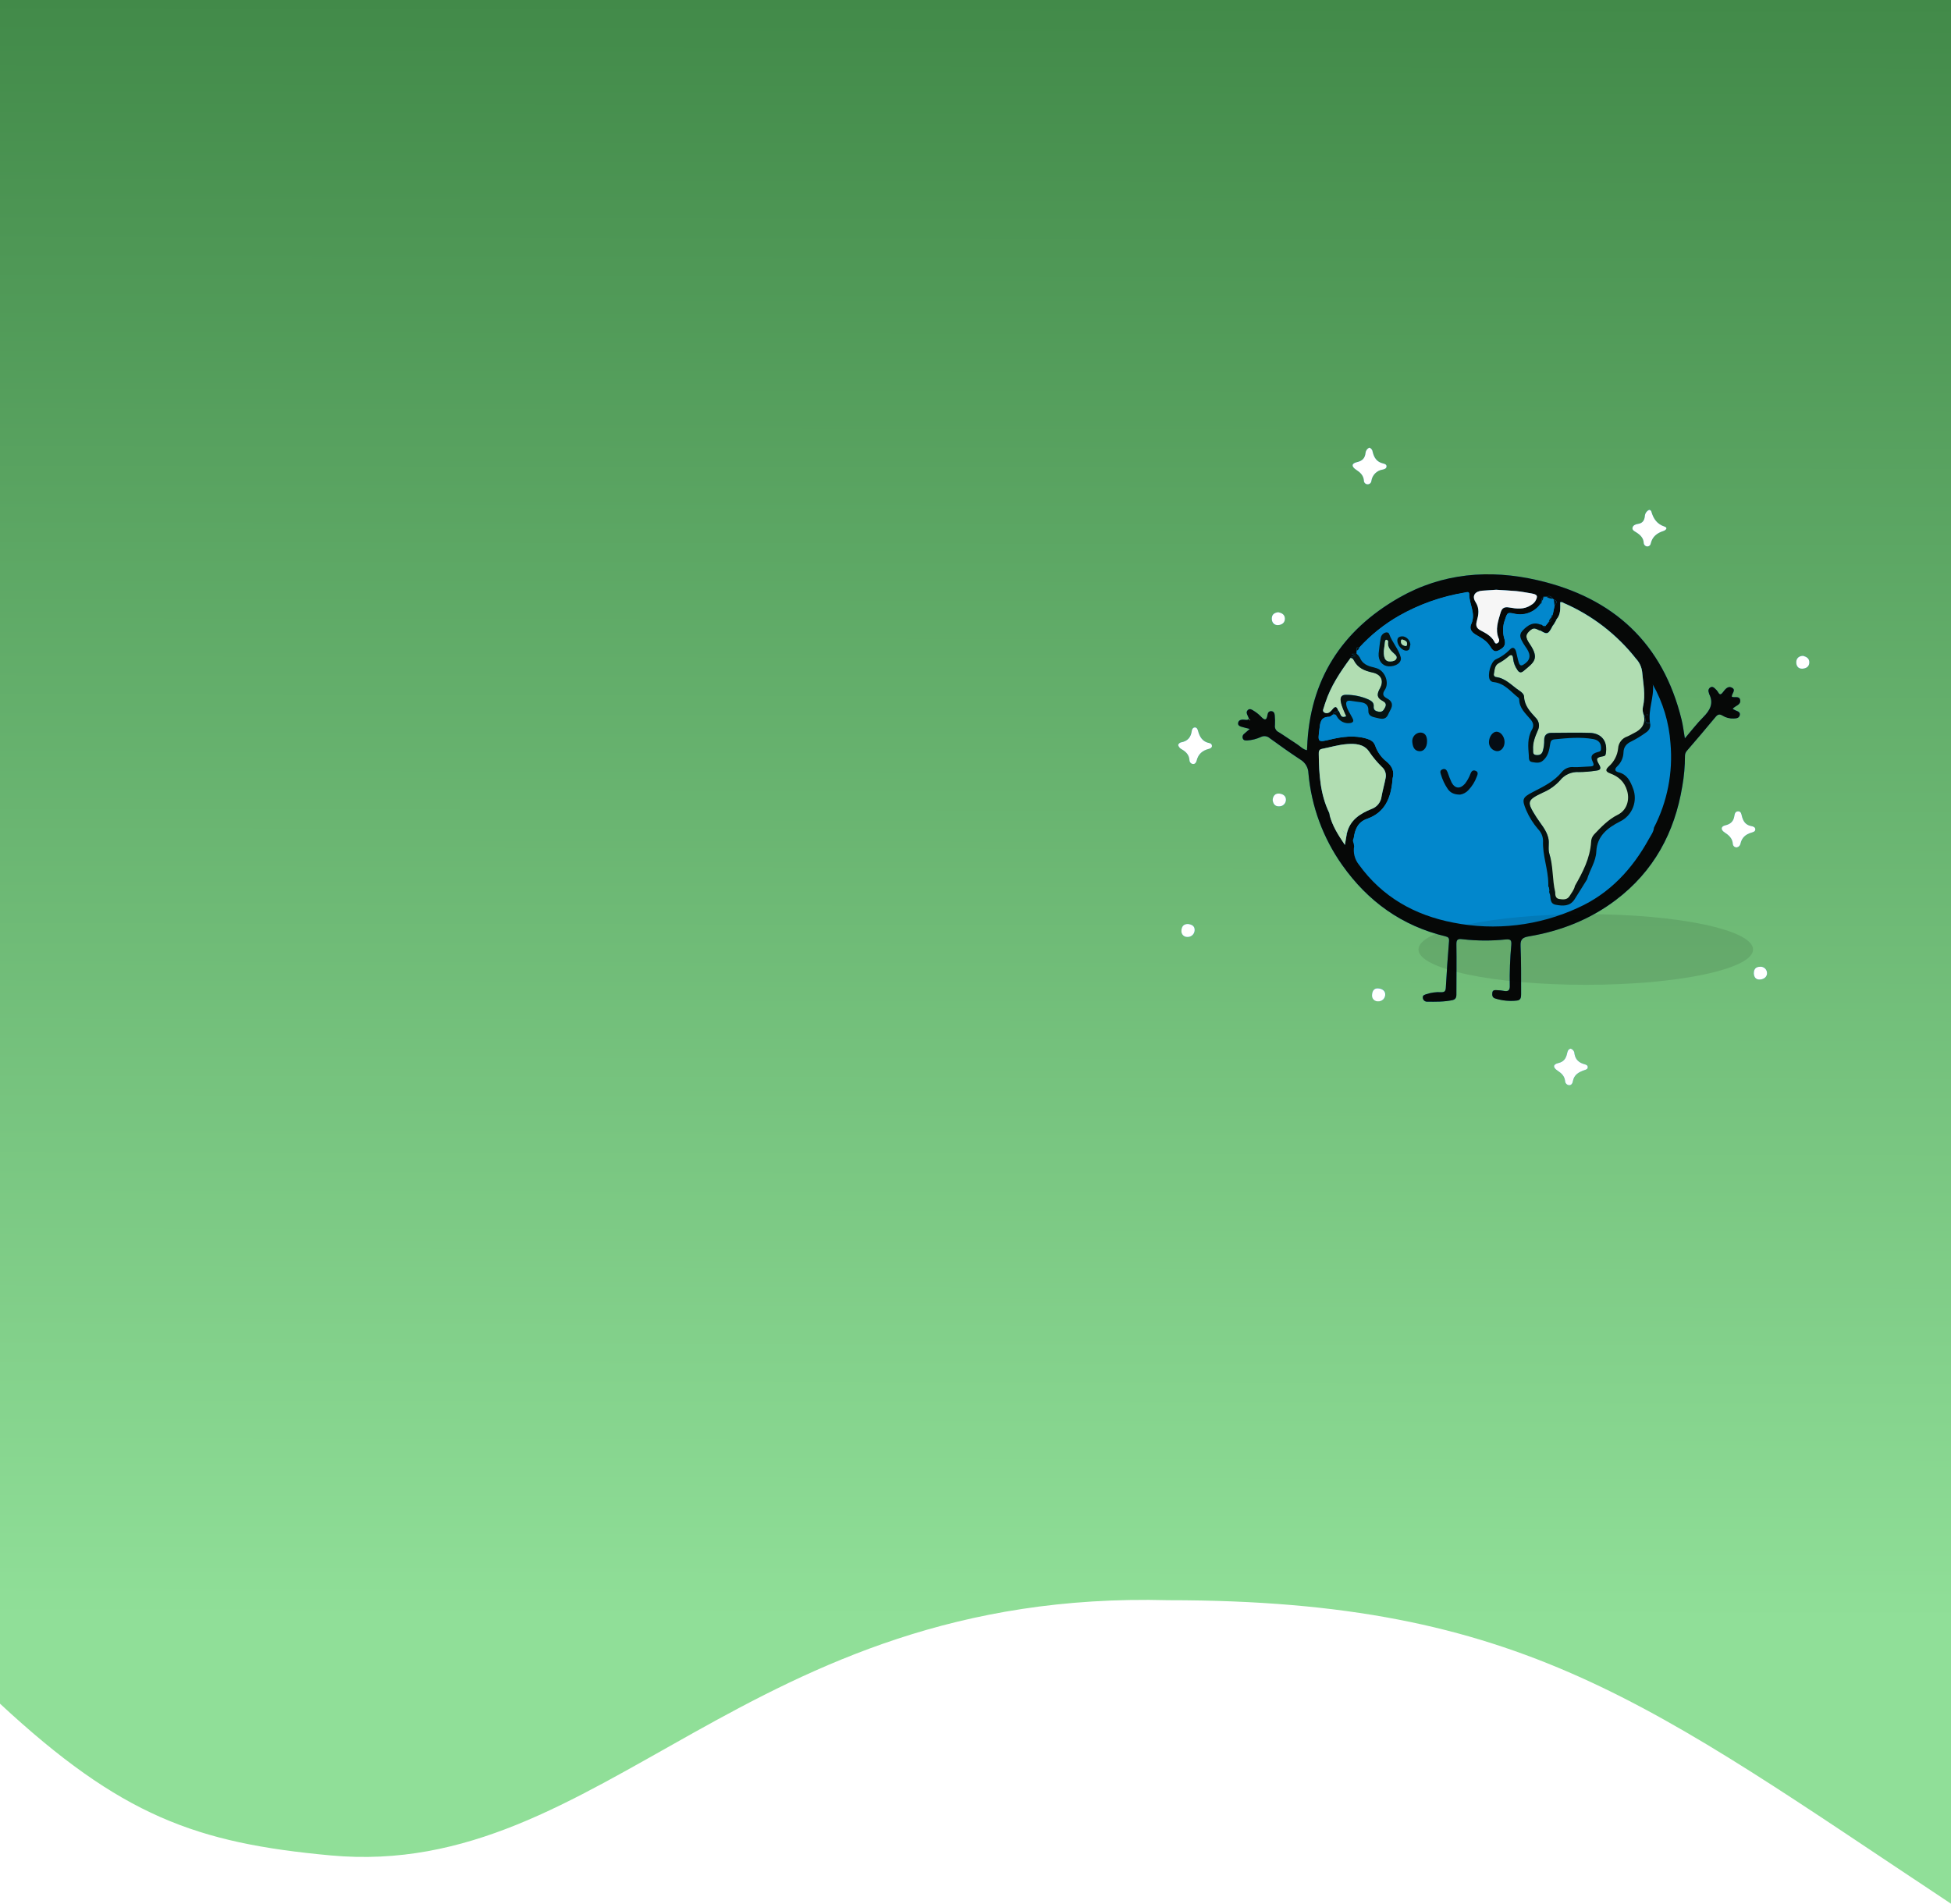 <svg width="414" height="404" viewBox="0 0 414 404" fill="none" xmlns="http://www.w3.org/2000/svg">
<path d="M70.169 393.754C41.661 391.132 25.679 385.401 0 361.551V0H414V404C349.912 361.551 323.247 339.594 247.932 339.594C158.165 337.193 128.036 399.075 70.169 393.754Z" fill="url(#paint0_linear_552_78)"/>
<path d="M369.256 148.554C369.083 147.601 368.071 148.135 367.483 147.861C367.424 147.205 368.426 146.494 367.578 145.979C366.667 145.432 366.061 146.307 365.564 146.945C365.108 147.515 364.871 147.446 364.556 146.858C364.392 146.601 364.193 146.368 363.964 146.166C363.681 145.878 363.348 145.614 362.929 145.883C362.759 145.985 362.63 146.144 362.567 146.332C362.503 146.52 362.509 146.724 362.583 146.909C362.606 147.037 362.639 147.164 362.683 147.287C363.681 149.297 362.843 150.76 361.416 152.196C360.076 153.541 358.913 155.063 357.523 156.69C357.268 155.218 357.131 153.956 356.835 152.761C352.874 136.484 342.353 126.83 326.295 123.133C316.117 120.781 306.093 121.579 296.872 126.843C284.647 133.827 277.892 144.347 277.372 158.605C277.372 158.778 277.349 158.947 277.331 159.211C276.451 159.033 275.913 158.372 275.248 157.949C273.926 157.105 272.645 156.189 271.314 155.364C271.04 155.238 270.816 155.025 270.675 154.757C270.535 154.49 270.487 154.184 270.539 153.887C270.578 153.191 270.564 152.493 270.498 151.8C270.471 151.312 270.229 150.924 269.714 150.92C269.258 150.92 269.026 151.257 268.962 151.69C268.748 153.103 268.233 152.784 267.503 152C267.04 151.54 266.523 151.137 265.963 150.801C265.616 150.573 265.202 150.273 264.782 150.687C264.363 151.102 264.559 151.48 264.759 151.891C264.873 152.119 264.965 152.347 265.065 152.593C264.573 152.944 264.094 152.679 263.638 152.716C263.182 152.752 262.772 152.916 262.726 153.436C262.681 153.956 263.046 154.12 263.433 154.234C263.962 154.389 264.504 154.507 265.197 154.689C264.741 155.081 264.367 155.396 264.003 155.729C263.844 155.848 263.731 156.018 263.684 156.211C263.638 156.405 263.66 156.608 263.747 156.786C263.934 157.174 264.304 157.151 264.659 157.137C265.662 157.074 266.645 156.825 267.558 156.403C267.864 156.252 268.208 156.196 268.546 156.244C268.883 156.292 269.199 156.441 269.45 156.672C271.597 158.245 273.757 159.795 275.982 161.23C276.474 161.528 276.884 161.944 277.174 162.441C277.464 162.938 277.624 163.5 277.641 164.075C278.265 171.104 280.744 177.841 284.825 183.597C290.262 191.296 297.469 196.488 306.704 198.703C307.351 198.858 307.529 199.086 307.479 199.747C307.214 203.011 306.977 206.27 306.804 209.538C306.763 210.327 306.558 210.6 305.756 210.564C304.708 210.507 303.66 210.649 302.665 210.983C302.292 211.115 301.849 211.216 301.918 211.726C301.927 211.95 302.021 212.163 302.181 212.32C302.341 212.478 302.555 212.568 302.779 212.574C304.603 212.574 306.426 212.633 308.249 212.237C309.129 212.045 309.038 211.288 309.042 210.655C309.042 207.254 309.106 203.85 309.042 200.449C309.042 199.36 309.357 199.186 310.373 199.323C313.41 199.673 316.477 199.689 319.517 199.369C320.574 199.278 320.766 199.547 320.693 200.545C320.425 203.411 320.318 206.29 320.374 209.169C320.41 210.081 320.123 210.459 319.198 210.299C318.683 210.202 318.162 210.146 317.639 210.131C317.238 210.131 316.727 210.044 316.664 210.705C316.627 211.211 316.664 211.676 317.252 211.867C318.752 212.346 320.336 212.501 321.901 212.323C322.717 212.237 322.79 211.626 322.785 210.983C322.762 207.578 322.835 204.173 322.667 200.777C322.594 199.296 323.122 198.922 324.444 198.699C331.163 197.564 337.371 195.143 342.841 191.014C350.918 184.919 355.372 176.687 356.994 166.814C357.366 164.707 357.553 162.572 357.555 160.433C357.546 159.997 357.71 159.576 358.011 159.261C360.03 156.914 362.049 154.571 364.014 152.178C364.497 151.585 364.875 151.458 365.523 151.85C366.233 152.292 367.062 152.507 367.898 152.465C368.413 152.438 369.01 152.424 369.178 151.786C369.37 151.066 368.75 150.943 368.267 150.733C368.071 150.642 367.879 150.537 367.674 150.432C368.176 149.744 369.452 149.653 369.256 148.554ZM332.549 223.509C332.312 224.598 331.865 225.332 330.643 225.61C329.531 225.879 329.486 226.522 330.489 227.197C331.327 227.753 331.979 228.322 332.107 229.389C332.113 229.614 332.199 229.828 332.35 229.995C332.5 230.162 332.705 230.271 332.927 230.301C333.483 230.346 333.697 229.845 333.766 229.453C334.021 228.053 335.024 227.516 336.209 227.11C336.524 227.005 336.929 226.896 336.92 226.463C336.911 226.03 336.514 225.929 336.186 225.838C335.047 225.515 334.313 224.876 334.103 223.637C334.101 223.395 334.023 223.161 333.879 222.967C333.736 222.773 333.535 222.629 333.305 222.556C332.745 222.629 332.622 223.126 332.549 223.509ZM369.329 179.044C369.611 177.758 370.418 177.061 371.644 176.701C371.963 176.605 372.492 176.487 372.474 175.994C372.456 175.502 371.95 175.365 371.626 175.311C370.35 175.078 369.871 174.221 369.598 173.091C369.507 172.708 369.429 172.179 368.832 172.179C368.235 172.179 368.098 172.703 368.043 173.091C367.875 174.267 367.287 174.873 366.102 175.151C365.144 175.375 365.103 176.09 365.919 176.628C366.854 177.243 367.629 177.891 367.706 179.126C367.732 179.324 367.833 179.506 367.988 179.633C368.143 179.76 368.34 179.823 368.54 179.81C368.733 179.776 368.912 179.685 369.053 179.548C369.193 179.412 369.29 179.236 369.329 179.044ZM349.031 109.586C348.908 110.552 348.484 111.058 347.513 111.195C347.058 111.264 346.511 111.487 346.415 111.997C346.319 112.508 346.834 112.736 347.181 112.955C348.051 113.502 348.739 114.131 348.799 115.234C348.814 115.431 348.902 115.616 349.046 115.752C349.19 115.888 349.38 115.965 349.578 115.968C349.754 115.965 349.922 115.898 350.053 115.781C350.183 115.664 350.267 115.504 350.289 115.329C350.636 113.871 351.62 113.119 352.979 112.686C353.434 112.544 354.018 112.016 353.207 111.747C351.625 111.227 350.886 110.124 350.444 108.665C350.376 108.437 350.262 108.155 349.911 108.21C349.653 108.337 349.434 108.532 349.279 108.775C349.124 109.018 349.038 109.298 349.031 109.586ZM250.775 159.015C251.687 159.539 252.325 160.196 252.402 161.294C252.403 161.495 252.475 161.689 252.605 161.842C252.735 161.994 252.915 162.096 253.113 162.128C253.596 162.192 253.843 161.759 253.92 161.426C254.262 160 255.178 159.243 256.55 158.906C256.833 158.833 257.147 158.673 257.179 158.318C257.184 158.162 257.13 158.01 257.026 157.893C256.923 157.776 256.779 157.703 256.623 157.689C255.183 157.406 254.572 156.403 254.225 155.109C254.139 154.794 253.998 154.389 253.587 154.366C253.177 154.343 252.945 154.735 252.904 155.045C252.73 156.435 252.033 157.288 250.624 157.534C250.48 157.563 250.346 157.631 250.236 157.729C250.126 157.828 250.045 157.954 250 158.094C250.058 158.293 250.157 158.478 250.29 158.637C250.424 158.795 250.589 158.924 250.775 159.015ZM289.775 96.08C289.656 97.211 289.114 97.803 287.951 98.068C286.789 98.332 286.739 98.979 287.728 99.645C288.603 100.219 289.296 100.803 289.419 101.924C289.407 102.135 289.478 102.343 289.619 102.502C289.76 102.66 289.957 102.757 290.169 102.769C290.381 102.782 290.589 102.71 290.747 102.57C290.906 102.429 291.002 102.231 291.015 102.02C291.107 101.42 291.388 100.866 291.818 100.439C292.248 100.012 292.803 99.733 293.403 99.645C293.754 99.567 294.242 99.43 294.224 98.938C294.224 98.528 293.768 98.409 293.458 98.337C292.15 98.022 291.571 97.101 291.284 95.893C291.26 95.697 291.185 95.511 291.064 95.355C290.944 95.198 290.783 95.077 290.6 95.004C290.379 95.094 290.185 95.24 290.04 95.43C289.895 95.619 289.803 95.844 289.775 96.08ZM292.473 212.478C292.848 212.492 293.213 212.36 293.492 212.11C293.77 211.86 293.941 211.512 293.968 211.138C294.041 210.172 293.221 209.771 292.441 209.725C291.662 209.679 291.174 210.208 291.165 211.211C291.156 211.383 291.184 211.555 291.247 211.715C291.31 211.875 291.406 212.02 291.529 212.14C291.653 212.26 291.8 212.353 291.962 212.411C292.124 212.469 292.297 212.492 292.469 212.478H292.473ZM250.707 197.477C250.685 197.653 250.702 197.83 250.757 197.998C250.811 198.167 250.901 198.321 251.02 198.451C251.14 198.581 251.286 198.683 251.449 198.751C251.612 198.819 251.788 198.851 251.965 198.845C252.161 198.854 252.357 198.825 252.542 198.758C252.726 198.691 252.896 198.588 253.04 198.455C253.184 198.321 253.301 198.161 253.382 197.982C253.464 197.803 253.509 197.61 253.514 197.413C253.56 196.529 252.894 196.164 252.069 196.087C251.149 196.101 250.734 196.648 250.702 197.477H250.707ZM373.49 207.874C374.311 207.82 374.972 207.314 374.972 206.534C374.974 206.337 374.933 206.142 374.853 205.961C374.772 205.781 374.653 205.621 374.505 205.491C374.356 205.361 374.181 205.265 373.992 205.209C373.803 205.153 373.604 205.139 373.408 205.167C372.602 205.199 372.15 205.659 372.159 206.607C372.21 207.332 372.542 207.938 373.486 207.874H373.49ZM269.86 131.297C269.86 132.177 270.384 132.728 271.227 132.664C271.993 132.61 272.682 132.154 272.645 131.26C272.609 130.367 271.916 130.071 271.232 129.934C270.339 130.039 269.855 130.472 269.855 131.288L269.86 131.297ZM271.392 171.135C271.58 171.146 271.769 171.12 271.946 171.056C272.124 170.993 272.287 170.895 272.426 170.767C272.565 170.64 272.677 170.485 272.756 170.314C272.834 170.142 272.877 169.957 272.882 169.768C272.909 168.879 272.176 168.483 271.419 168.423C270.662 168.364 270.134 168.843 270.051 169.745C270.129 170.515 270.498 171.154 271.387 171.122L271.392 171.135ZM381.166 140.482C381.135 141.275 381.517 141.954 382.456 141.908C383.245 141.867 383.92 141.493 383.938 140.591C383.956 139.688 383.277 139.365 382.602 139.178C381.672 139.214 381.194 139.725 381.166 140.482Z" fill="#0287CC"/>
<path d="M368.258 150.751C368.713 150.961 369.343 151.084 369.169 151.804C369.001 152.442 368.404 152.456 367.888 152.483C367.053 152.525 366.224 152.311 365.514 151.868C364.866 151.476 364.488 151.604 364.005 152.196C362.04 154.589 360.021 156.932 358.002 159.28C357.701 159.594 357.537 160.016 357.546 160.451C357.544 162.59 357.357 164.726 356.985 166.832C355.363 176.706 350.909 184.938 342.832 191.032C337.362 195.162 331.154 197.582 324.435 198.717C323.104 198.94 322.585 199.314 322.658 200.796C322.826 204.191 322.753 207.596 322.776 211.001C322.776 211.644 322.708 212.255 321.892 212.341C320.327 212.519 318.743 212.364 317.242 211.886C316.668 211.69 316.613 211.234 316.668 210.705C316.718 210.044 317.242 210.126 317.644 210.131C318.167 210.146 318.688 210.202 319.202 210.299C320.114 210.459 320.415 210.09 320.378 209.169C320.323 206.291 320.429 203.411 320.698 200.545C320.77 199.547 320.579 199.278 319.522 199.369C316.481 199.689 313.415 199.673 310.378 199.323C309.361 199.187 309.01 199.36 309.047 200.449C309.101 203.85 309.047 207.254 309.047 210.655C309.047 211.288 309.133 212.022 308.254 212.237C306.43 212.633 304.607 212.588 302.784 212.574C302.559 212.568 302.346 212.478 302.186 212.32C302.026 212.163 301.932 211.95 301.922 211.726C301.854 211.216 302.296 211.115 302.67 210.983C303.664 210.649 304.713 210.507 305.76 210.564C306.563 210.6 306.768 210.327 306.809 209.538C306.982 206.27 307.219 203.011 307.483 199.747C307.533 199.086 307.356 198.858 306.708 198.703C297.478 196.488 290.272 191.296 284.829 183.598C280.748 177.841 278.269 171.104 277.645 164.075C277.629 163.5 277.469 162.938 277.179 162.441C276.889 161.944 276.479 161.528 275.986 161.23C273.762 159.772 271.601 158.222 269.454 156.672C269.203 156.441 268.888 156.292 268.55 156.244C268.213 156.196 267.868 156.252 267.563 156.403C266.65 156.825 265.667 157.074 264.664 157.137C264.308 157.137 263.939 157.174 263.752 156.786C263.665 156.608 263.642 156.405 263.689 156.211C263.736 156.018 263.848 155.848 264.007 155.729C264.372 155.396 264.755 155.081 265.202 154.689C264.509 154.516 263.966 154.398 263.438 154.234C263.05 154.12 262.663 153.937 262.731 153.436C262.799 152.935 263.187 152.752 263.643 152.716C264.098 152.679 264.577 152.944 265.069 152.593C264.969 152.356 264.878 152.137 264.764 151.891C264.563 151.481 264.404 151.066 264.787 150.687C265.17 150.309 265.621 150.573 265.967 150.801C266.528 151.137 267.045 151.54 267.508 152C268.237 152.784 268.752 153.103 268.967 151.69C269.03 151.234 269.272 150.915 269.719 150.92C270.234 150.92 270.475 151.312 270.503 151.8C270.569 152.493 270.582 153.191 270.544 153.887C270.492 154.184 270.54 154.49 270.68 154.757C270.82 155.025 271.045 155.238 271.319 155.364C272.65 156.189 273.931 157.105 275.252 157.949C275.918 158.372 276.456 159.033 277.335 159.211C277.335 158.947 277.372 158.755 277.377 158.605C277.896 144.347 284.67 133.827 296.876 126.843C306.098 121.579 316.121 120.781 326.3 123.133C342.353 126.843 352.874 136.498 356.839 152.761C357.136 153.969 357.272 155.218 357.528 156.691C358.918 155.063 360.08 153.541 361.42 152.196C362.847 150.76 363.699 149.297 362.688 147.287C362.644 147.164 362.61 147.037 362.587 146.909C362.514 146.724 362.508 146.52 362.572 146.332C362.635 146.144 362.763 145.985 362.934 145.883C363.353 145.614 363.686 145.883 363.968 146.166C364.197 146.368 364.397 146.601 364.561 146.859C364.875 147.447 365.122 147.515 365.568 146.945C366.065 146.307 366.658 145.432 367.583 145.979C368.431 146.476 367.428 147.205 367.487 147.861C368.075 148.135 369.087 147.601 369.26 148.554C369.456 149.653 368.157 149.744 367.67 150.45C367.87 150.555 368.062 150.66 368.258 150.751ZM327.498 126.78C327.065 126.903 327.147 127.235 327.17 127.555C326.837 127.682 326.856 127.974 326.837 128.252C326.248 129.054 325.444 129.674 324.519 130.04C323.593 130.406 322.583 130.503 321.605 130.321C319.845 129.943 319.868 129.952 319.326 131.634C318.876 132.869 318.831 134.215 319.198 135.477C319.439 136.279 319.531 137.086 318.646 137.683C317.443 138.494 316.987 138.49 316.226 137.227C315.465 135.964 314.27 135.376 313.126 134.697C312.183 134.137 311.759 133.412 312.215 132.418C313.227 130.198 311.718 128.202 311.759 126.069C311.759 125.481 311.171 125.727 310.82 125.786C305.908 126.594 301.178 128.266 296.849 130.723C293.703 132.522 290.855 134.8 288.407 137.473C287.669 137.195 287.901 137.738 287.897 138.084L287.874 138.763H286.817L287.596 139.292C287.231 139.337 286.789 139.155 286.575 139.638C284.414 142.583 282.377 145.6 281.237 149.119C281.143 149.362 281.063 149.61 281 149.862C280.9 150.318 280.44 150.911 281.06 151.23C281.607 151.526 282.144 151.23 282.55 150.747C283.006 150.209 283.498 149.479 283.954 150.747C283.753 151.202 282.928 150.915 282.896 151.599C282.609 151.781 282.322 152.123 282.03 152.123C280.162 152.123 280.143 153.491 279.979 154.785C279.624 157.52 279.628 157.566 282.286 156.937C284.856 156.33 287.409 155.975 290.035 156.763C290.901 157.023 291.539 157.42 291.826 158.272C292.288 159.597 293.122 160.76 294.228 161.622C295.354 162.534 295.947 163.687 295.514 165.192C295.484 165.363 295.469 165.537 295.468 165.711C295.144 169.358 293.877 172.439 290.108 173.761C288.102 174.463 287.523 176.04 287.263 177.863C287.159 178.018 287.104 178.199 287.104 178.385C287.104 178.571 287.159 178.753 287.263 178.907L287.345 179.568C287.226 180.25 287.252 180.95 287.421 181.622C287.591 182.293 287.901 182.922 288.33 183.465C293.316 190.366 300.181 194.218 308.386 195.8C317.309 197.569 326.562 196.471 334.823 192.664C341.606 189.605 346.383 184.432 349.911 178.009C350.321 177.262 350.891 176.555 350.968 175.648C353.81 170.136 355.026 163.929 354.474 157.753C354.172 153.36 352.89 149.091 350.722 145.259C350.697 145.236 350.669 145.216 350.64 145.199C350.64 145.199 350.604 145.199 350.586 145.199L350.741 145.231C351.032 147.989 349.683 150.619 350.13 153.39C348.708 153.687 349.419 152.228 348.849 151.827C348.577 151.226 348.506 150.553 348.644 149.908C349.232 147.419 348.667 144.99 348.461 142.533C348.33 141.497 347.875 140.529 347.162 139.766C343.113 134.621 337.848 130.563 331.842 127.956L331.496 127.769H331.09L331.026 127.664L331.086 127.769C331.086 129.045 331.222 130.349 330.283 131.415L329.96 131.566L330.156 131.721L329.727 132.464L329.481 132.778C328.57 134.602 328.305 134.697 326.869 133.79V132.496C326.972 132.491 327.075 132.514 327.166 132.562C327.258 132.61 327.335 132.681 327.389 132.769C327.466 132.892 327.521 133.084 327.635 133.125C327.749 133.166 327.89 133.006 327.927 132.847L328.665 131.935C329.29 131.889 329.226 131.452 329.185 131.023C329.178 131.011 329.174 130.997 329.174 130.982C329.174 130.968 329.178 130.954 329.185 130.941C329.191 130.928 329.201 130.918 329.213 130.91C329.225 130.902 329.239 130.897 329.253 130.896C329.336 130.845 329.403 130.771 329.446 130.684C329.49 130.598 329.508 130.5 329.499 130.403C329.627 129.774 329.759 129.15 329.887 128.525C330.274 128.042 330.657 127.564 329.727 127.249L329.499 127.062C329.171 126.606 328.802 126.26 328.2 126.661H327.658C327.48 126.538 327.466 126.661 327.485 126.789L327.498 126.78ZM291.033 171.682C291.603 171.483 292.106 171.128 292.483 170.656C292.86 170.184 293.097 169.616 293.166 169.016C293.394 167.735 293.763 166.482 294.009 165.196C294.119 164.751 294.102 164.284 293.96 163.849C293.818 163.413 293.557 163.025 293.207 162.73C292.184 161.727 291.267 160.621 290.472 159.43C289.36 157.862 287.523 157.789 285.859 157.908C284.036 158.04 282.277 158.582 280.485 158.933C279.815 159.061 279.838 159.612 279.842 160.05C279.893 164.33 280.148 168.574 282.067 172.521C282.122 172.686 282.155 172.858 282.167 173.032C282.755 175.251 283.927 177.134 285.394 179.299C285.563 178.31 285.677 177.654 285.786 176.997C286.379 174.089 288.54 172.694 291.033 171.682V171.682ZM314.549 125.353C312.999 125.462 312.269 126.456 313.113 127.764C314.024 129.196 313.742 130.499 313.363 131.867C313.113 132.778 313.322 133.325 314.161 133.772C315.232 134.342 316.335 134.893 317.005 136.001C317.147 136.233 317.265 136.735 317.721 136.507C317.81 136.464 317.89 136.403 317.954 136.328C318.018 136.252 318.065 136.164 318.093 136.069C318.121 135.974 318.129 135.874 318.116 135.776C318.103 135.678 318.069 135.584 318.017 135.499C317.238 133.612 317.885 131.853 318.414 130.03C318.715 129.013 319.239 128.74 320.237 128.913C321.828 129.196 323.428 129.405 324.896 128.389C325.237 128.202 325.531 127.94 325.757 127.623C326.409 126.493 326.263 126.164 324.964 125.936C323.893 125.75 322.817 125.549 321.737 125.44C320.306 125.298 318.865 125.239 317.484 125.148C316.463 125.225 315.506 125.285 314.549 125.353V125.353ZM349.432 151.79H349.601C349.601 151.749 349.628 151.699 349.601 151.667C349.566 151.616 349.528 151.568 349.487 151.522L349.432 151.79ZM265.161 152.707C265.137 152.726 265.123 152.754 265.12 152.784C265.174 152.894 265.233 152.894 265.284 152.784C265.284 152.784 265.256 152.729 265.243 152.702C265.229 152.675 265.161 152.698 265.161 152.707Z" fill="#060807"/>
<path d="M333.305 222.547C332.745 222.634 332.631 223.126 332.549 223.509C332.312 224.598 331.865 225.332 330.643 225.61C329.531 225.879 329.486 226.522 330.488 227.196C331.327 227.753 331.979 228.322 332.107 229.389C332.113 229.613 332.199 229.828 332.35 229.995C332.5 230.162 332.704 230.27 332.927 230.301C333.483 230.346 333.697 229.845 333.766 229.453C334.021 228.053 335.024 227.516 336.209 227.11C336.523 227.005 336.929 226.896 336.92 226.463C336.911 226.03 336.514 225.929 336.186 225.838C335.047 225.514 334.313 224.876 334.103 223.637C334.103 223.394 334.025 223.157 333.882 222.962C333.739 222.766 333.537 222.621 333.305 222.547V222.547Z" fill="white"/>
<path d="M368.54 179.828C368.736 179.793 368.916 179.699 369.057 179.559C369.198 179.419 369.293 179.239 369.329 179.044C369.611 177.759 370.418 177.061 371.644 176.701C371.963 176.605 372.492 176.487 372.474 175.995C372.456 175.502 371.95 175.365 371.626 175.311C370.35 175.078 369.871 174.221 369.598 173.091C369.506 172.708 369.429 172.179 368.832 172.179C368.235 172.179 368.098 172.704 368.043 173.091C367.875 174.267 367.287 174.873 366.102 175.151C365.144 175.375 365.103 176.09 365.919 176.628C366.854 177.243 367.628 177.891 367.706 179.126C367.728 179.328 367.827 179.514 367.982 179.644C368.138 179.775 368.337 179.841 368.54 179.828V179.828Z" fill="white"/>
<path d="M349.911 108.219C349.654 108.345 349.436 108.539 349.281 108.78C349.126 109.021 349.04 109.3 349.031 109.586C348.908 110.553 348.484 111.059 347.513 111.195C347.057 111.264 346.51 111.487 346.415 111.997C346.319 112.508 346.834 112.736 347.181 112.955C348.051 113.502 348.739 114.131 348.799 115.234C348.813 115.431 348.902 115.616 349.046 115.752C349.19 115.888 349.38 115.965 349.578 115.968C349.754 115.965 349.922 115.898 350.053 115.781C350.183 115.664 350.267 115.504 350.289 115.33C350.636 113.871 351.62 113.119 352.979 112.686C353.434 112.544 354.018 112.016 353.206 111.747C351.625 111.227 350.886 110.124 350.444 108.665C350.399 108.456 350.262 108.173 349.911 108.219Z" fill="white"/>
<path d="M250 158.113C250.059 158.31 250.158 158.493 250.292 158.65C250.425 158.807 250.59 158.934 250.775 159.024C251.687 159.549 252.325 160.205 252.402 161.303C252.403 161.504 252.475 161.698 252.605 161.851C252.735 162.004 252.915 162.105 253.113 162.138C253.596 162.201 253.843 161.768 253.92 161.436C254.262 160.009 255.178 159.252 256.55 158.915C256.833 158.842 257.147 158.682 257.179 158.327C257.184 158.171 257.13 158.019 257.026 157.902C256.923 157.785 256.779 157.712 256.623 157.698C255.183 157.415 254.572 156.412 254.225 155.118C254.139 154.803 253.998 154.398 253.587 154.375C253.177 154.352 252.945 154.744 252.904 155.054C252.73 156.444 252.033 157.297 250.624 157.543C250.479 157.573 250.344 157.642 250.234 157.742C250.124 157.843 250.043 157.97 250 158.113Z" fill="white"/>
<path d="M290.6 95C290.376 95.089 290.18 95.238 290.034 95.43C289.888 95.622 289.797 95.85 289.77 96.089C289.652 97.22 289.109 97.812 287.947 98.077C286.785 98.341 286.734 98.988 287.724 99.654C288.599 100.228 289.292 100.812 289.415 101.933C289.408 102.038 289.423 102.143 289.457 102.242C289.491 102.341 289.545 102.433 289.614 102.511C289.684 102.59 289.768 102.654 289.863 102.7C289.957 102.745 290.06 102.772 290.164 102.779C290.269 102.785 290.374 102.77 290.473 102.736C290.573 102.702 290.664 102.648 290.743 102.579C290.821 102.509 290.885 102.425 290.931 102.33C290.977 102.236 291.004 102.133 291.01 102.029C291.102 101.43 291.383 100.876 291.813 100.448C292.243 100.021 292.799 99.742 293.398 99.654C293.749 99.576 294.237 99.44 294.219 98.947C294.219 98.537 293.763 98.419 293.453 98.346C292.145 98.031 291.566 97.11 291.279 95.903C291.259 95.704 291.185 95.516 291.065 95.357C290.945 95.198 290.784 95.074 290.6 95V95Z" fill="white"/>
<path d="M291.142 211.234C291.133 211.406 291.161 211.579 291.224 211.739C291.287 211.9 291.384 212.045 291.508 212.165C291.632 212.285 291.78 212.377 291.943 212.435C292.105 212.493 292.278 212.516 292.45 212.501C292.825 212.515 293.19 212.383 293.469 212.133C293.747 211.883 293.918 211.535 293.945 211.161C294.018 210.195 293.198 209.794 292.418 209.748C291.639 209.702 291.169 210.208 291.142 211.234Z" fill="white"/>
<path d="M252.065 196.087C251.153 196.087 250.734 196.629 250.697 197.477C250.676 197.653 250.693 197.83 250.747 197.999C250.801 198.167 250.891 198.321 251.011 198.451C251.131 198.581 251.277 198.684 251.44 198.752C251.603 198.819 251.779 198.851 251.955 198.845C252.152 198.855 252.348 198.825 252.532 198.758C252.717 198.691 252.887 198.588 253.031 198.455C253.175 198.321 253.292 198.161 253.373 197.982C253.454 197.803 253.499 197.61 253.505 197.413C253.555 196.529 252.89 196.165 252.065 196.087Z" fill="white"/>
<path d="M372.155 206.603C372.209 207.332 372.542 207.938 373.486 207.875C374.306 207.82 374.967 207.314 374.967 206.534C374.969 206.337 374.928 206.142 374.848 205.962C374.767 205.781 374.648 205.621 374.5 205.491C374.351 205.361 374.177 205.265 373.987 205.209C373.798 205.153 373.599 205.139 373.404 205.167C372.597 205.194 372.146 205.655 372.155 206.603Z" fill="white"/>
<path d="M271.237 129.925C270.325 130.039 269.869 130.472 269.869 131.292C269.869 132.113 270.393 132.724 271.237 132.66C272.002 132.605 272.691 132.149 272.654 131.256C272.618 130.363 271.92 130.062 271.237 129.925Z" fill="white"/>
<path d="M270.056 169.754C270.129 170.516 270.512 171.154 271.387 171.122C271.575 171.133 271.764 171.106 271.942 171.043C272.119 170.98 272.283 170.881 272.422 170.754C272.561 170.626 272.673 170.472 272.751 170.3C272.829 170.129 272.872 169.943 272.877 169.754C272.905 168.866 272.171 168.469 271.414 168.41C270.658 168.35 270.129 168.843 270.056 169.754Z" fill="white"/>
<path d="M382.602 139.178C381.691 139.21 381.194 139.725 381.166 140.482C381.139 141.238 381.517 141.954 382.456 141.908C383.245 141.867 383.92 141.494 383.938 140.591C383.956 139.689 383.277 139.365 382.602 139.178Z" fill="white"/>
<path d="M329.495 127.076L329.723 127.263L329.882 128.539L329.495 130.417C329.411 130.467 329.343 130.54 329.3 130.627C329.256 130.715 329.238 130.812 329.248 130.909C329.234 130.911 329.22 130.916 329.208 130.923C329.196 130.931 329.187 130.942 329.18 130.955C329.173 130.967 329.17 130.982 329.17 130.996C329.17 131.01 329.173 131.024 329.18 131.037C328.913 131.277 328.731 131.597 328.66 131.949L327.922 132.86L327.384 132.783C327.33 132.695 327.253 132.623 327.162 132.575C327.07 132.527 326.968 132.504 326.865 132.509C325.561 131.935 324.33 132.382 323.027 133.818C322.165 134.77 322.721 135.595 323.182 136.434C323.409 136.849 323.71 137.227 323.97 137.628C324.918 139.082 324.658 140.167 323.195 141.038C322.575 141.407 322.375 140.91 322.252 140.545C322.01 139.807 321.896 139.023 321.696 138.266C321.468 137.405 320.934 137.14 320.328 137.842C319.476 138.715 318.464 139.414 317.347 139.903C316.303 140.422 315.56 143.18 316.107 144.21C316.197 144.361 316.325 144.486 316.477 144.574C316.63 144.662 316.802 144.709 316.978 144.712C319.257 144.981 320.547 146.745 322.17 148.016C322.22 148.058 322.262 148.109 322.293 148.167C322.323 148.225 322.342 148.288 322.347 148.354C322.347 150.259 323.715 151.376 324.791 152.666C325.351 153.349 325.506 154.033 325.046 154.808C324.043 156.536 324.244 158.455 324.385 160.278C324.421 160.788 324.294 161.55 325.055 161.673C325.816 161.796 326.659 162.015 327.402 161.358C328.483 160.415 328.733 159.143 328.92 157.844C329.007 157.256 329.153 156.932 329.832 156.855C332.567 156.581 335.302 156.321 338.037 156.795C339.258 157.005 339.814 157.748 339.7 158.965C339.655 159.467 339.313 159.462 338.985 159.558C337.718 159.927 337.394 160.469 337.945 161.613C338.333 162.429 338.091 162.589 337.33 162.612C336.195 162.644 335.051 162.785 333.934 162.748C333.458 162.695 332.975 162.762 332.531 162.943C332.087 163.123 331.695 163.412 331.391 163.783C329.75 165.812 327.466 166.887 325.219 168.05C322.972 169.212 322.881 169.604 323.852 171.938C324.479 173.379 325.321 174.718 326.349 175.908C327.003 176.566 327.381 177.447 327.407 178.374C327.261 181.46 328.478 184.368 328.519 187.417C328.519 187.636 328.519 187.873 328.519 188.069C328.437 188.488 328.309 188.912 328.697 189.259C328.722 189.285 328.739 189.318 328.746 189.354C328.752 189.389 328.748 189.426 328.733 189.459C327.776 190.476 326.418 190.28 325.233 190.526C322.069 191.178 318.851 191.16 315.619 191.096C310.788 190.979 306.015 190.01 301.521 188.233C296.477 186.341 291.893 183.4 288.07 179.605C287.833 179.363 287.582 179.605 287.34 179.568L287.258 178.907C287.258 178.561 287.258 178.21 287.258 177.863C287.518 176.04 288.097 174.458 290.103 173.761C293.872 172.439 295.117 169.371 295.463 165.711C295.464 165.537 295.48 165.363 295.509 165.192C295.942 163.687 295.349 162.552 294.223 161.623C293.117 160.76 292.283 159.597 291.821 158.272C291.534 157.42 290.91 157.023 290.03 156.763C287.418 155.975 284.865 156.33 282.281 156.937C279.623 157.566 279.619 157.529 279.974 154.785C280.139 153.495 280.157 152.128 282.026 152.123C282.317 152.123 282.605 151.781 282.892 151.599C283.297 151.476 283.516 151.64 283.694 152.023C283.976 152.542 284.418 152.955 284.955 153.202C285.491 153.448 286.093 153.514 286.67 153.39C287.518 153.158 287.072 152.547 286.88 152.16C286.493 151.385 285.968 150.687 285.741 149.821C285.513 148.955 285.741 148.55 286.68 148.705C287.368 148.819 288.047 148.901 288.749 148.996C289.784 149.142 290.426 149.616 290.367 150.783C290.308 151.95 291.279 152.119 292.122 152.31C292.965 152.502 293.945 152.843 294.515 151.704C294.688 151.353 294.843 150.993 295.039 150.656C295.659 149.58 295.431 148.768 294.328 148.19C293.512 147.761 293.248 147.278 293.872 146.366C294.871 144.844 293.904 142.396 292.2 141.808C291.954 141.72 291.705 141.646 291.452 141.585C290.176 141.316 289.077 140.828 288.548 139.497C288.371 139.205 288.149 138.942 287.892 138.718L287.915 138.038C288.039 137.98 288.15 137.895 288.238 137.79C288.326 137.684 288.39 137.561 288.425 137.428C290.866 134.754 293.706 132.476 296.844 130.672C301.173 128.215 305.903 126.544 310.815 125.736C311.166 125.677 311.763 125.43 311.754 126.018C311.727 128.152 313.236 130.148 312.21 132.368C311.754 133.344 312.173 134.068 313.122 134.647C314.266 135.326 315.478 135.937 316.221 137.177C316.964 138.417 317.438 138.444 318.642 137.633C319.526 137.036 319.435 136.229 319.193 135.427C318.827 134.165 318.871 132.819 319.321 131.584C319.881 129.902 319.859 129.893 321.6 130.271C322.578 130.453 323.588 130.356 324.514 129.99C325.44 129.624 326.243 129.004 326.833 128.202C326.936 128.117 327.019 128.011 327.077 127.89C327.134 127.77 327.164 127.638 327.165 127.504C327.272 127.406 327.357 127.286 327.413 127.153C327.47 127.019 327.497 126.875 327.494 126.73V126.766C327.533 126.771 327.574 126.761 327.606 126.737C327.638 126.713 327.66 126.678 327.667 126.638H328.209C328.591 126.896 329.035 127.047 329.495 127.076ZM311.581 167.644C312.362 166.824 312.965 165.851 313.349 164.786C313.536 164.33 313.732 163.829 313.126 163.564C312.52 163.3 312.215 163.665 312.019 164.157C311.737 164.936 311.334 165.665 310.824 166.317C309.826 167.443 308.732 167.366 308.007 166.039C307.681 165.33 307.394 164.603 307.15 163.861C306.954 163.368 306.64 163.013 306.056 163.25C305.473 163.487 305.601 163.906 305.742 164.348C306.061 165.435 306.547 166.465 307.182 167.402C307.72 168.136 308.427 168.601 309.808 168.61C310.489 168.506 311.114 168.174 311.581 167.667V167.644ZM294.634 141.384C296.142 141.48 297.533 140.591 297.232 139.447C296.776 137.692 295.408 136.302 294.784 134.533C294.529 133.808 293.221 134.264 293.011 135.267C292.756 136.489 292.66 137.747 292.555 138.626C292.418 140.249 293.376 141.329 294.634 141.407V141.384ZM317.662 159.389C318.573 159.425 319.284 158.546 319.266 157.406C319.248 156.267 318.432 155.268 317.589 155.255C316.745 155.241 315.966 156.33 315.957 157.452C315.935 157.935 316.1 158.408 316.417 158.773C316.734 159.138 317.18 159.367 317.662 159.412V159.389ZM301.284 155.428C300.809 155.485 300.376 155.726 300.078 156.1C299.78 156.473 299.64 156.949 299.689 157.424C299.784 158.336 300.012 159.298 301.206 159.389C302.159 159.462 302.838 158.532 302.82 157.265C302.802 155.998 302.273 155.419 301.284 155.451V155.428ZM297.478 135.021C296.853 135.067 296.425 135.308 296.498 136.074C296.594 137.013 297.546 138.084 298.412 138.057C299.278 138.029 299.091 137.227 299.265 136.799C299.256 135.882 298.317 134.98 297.478 135.044V135.021Z" fill="#0287CC"/>
<path d="M348.844 151.863C348.573 151.262 348.501 150.59 348.639 149.944C349.227 147.456 348.662 145.026 348.457 142.569C348.325 141.533 347.87 140.565 347.158 139.802C343.108 134.658 337.844 130.599 331.837 127.992L331.491 127.805H331.085C331.085 129.082 331.222 130.385 330.283 131.452L330.156 131.757L329.727 132.5L329.481 132.815C328.569 134.638 328.305 134.734 326.869 133.827C326.204 133.672 325.647 132.979 324.836 133.635C323.706 134.547 323.555 135.139 324.553 136.594C326.787 139.848 325.401 140.582 323.273 142.382C322.767 142.811 322.338 142.747 321.983 142.168C321.476 141.456 321.162 140.626 321.071 139.757C321.035 138.959 320.615 138.736 320.014 139.347C319.389 139.887 318.704 140.354 317.971 140.737C317.11 141.252 317.146 142.205 316.978 143.016C316.96 143.092 316.96 143.171 316.976 143.247C316.992 143.324 317.025 143.396 317.072 143.458C317.119 143.521 317.179 143.572 317.247 143.609C317.316 143.646 317.392 143.668 317.47 143.672C319.512 143.932 320.784 145.496 322.366 146.539C322.821 146.849 323.359 147.264 323.387 147.843C323.469 149.748 324.667 151.006 325.834 152.283C326.197 152.628 326.437 153.081 326.519 153.574C326.601 154.067 326.521 154.574 326.29 155.018C325.734 156.294 325.205 157.598 325.301 159.043C325.333 159.53 325.151 160.141 325.962 160.223C326.664 160.296 327.147 160.082 327.366 159.371C327.584 158.616 327.685 157.832 327.667 157.046C327.667 156.007 328.195 155.515 329.189 155.51C331.892 155.51 334.595 155.419 337.298 155.51C339.896 155.601 341.168 157.333 340.726 159.941C340.662 160.319 340.516 160.396 340.156 160.478C338.739 160.72 338.565 160.98 339.29 162.201C339.846 163.113 339.541 163.437 338.643 163.528C337.437 163.721 336.218 163.821 334.996 163.829C334.234 163.778 333.47 163.915 332.773 164.227C332.075 164.539 331.464 165.017 330.994 165.62C329.995 166.715 328.771 167.583 327.407 168.164C323.947 169.804 323.911 170.119 326.008 173.424C326.919 174.846 328.109 176.077 328.528 177.818C328.802 178.957 328.41 180.097 328.756 181.186C329.595 183.825 329.13 186.916 329.768 189.582L330.224 190.722L332.731 191.406L334.554 187.987C336.232 185.074 337.531 182.098 337.745 178.643C337.756 178.068 338.046 177.704 338.429 177.275C339.956 175.666 341.405 174.18 343.443 173.173C345.266 172.261 346.046 169.636 345.494 167.703C344.942 165.77 343.621 164.708 341.847 164.057C340.767 163.655 340.977 163.282 341.62 162.689C342.745 161.707 343.513 160.3 343.671 158.815C343.704 158.247 343.779 157.898 344.127 157.447C344.474 156.996 344.926 156.741 345.467 156.563C345.945 156.367 346.378 156.075 346.861 155.852C348.448 155.123 349.191 153.714 348.844 151.863Z" fill="#B1DDB2"/>
<path d="M336.77 186.62C337.339 184.628 338.638 182.864 338.734 180.73C338.885 177.389 341.141 175.675 343.748 174.349C345.017 173.738 346.008 172.669 346.521 171.358C347.034 170.046 347.032 168.589 346.515 167.279C345.927 165.729 345.262 164.348 343.461 163.897C342.709 163.71 342.499 163.282 343.169 162.634C343.581 162.247 343.911 161.782 344.141 161.265C344.37 160.748 344.494 160.191 344.505 159.626C344.546 158.541 345.12 157.83 346.16 157.347C347.21 156.821 348.216 156.212 349.168 155.524C349.893 155.068 350.371 154.384 350.134 153.431C348.712 153.728 349.423 152.269 348.853 151.868C349.2 153.719 348.279 154.835 346.706 155.583C346.251 155.806 345.795 156.098 345.312 156.294C344.771 156.472 344.297 156.808 343.949 157.26C343.602 157.711 343.399 158.256 343.365 158.824C343.207 160.309 342.494 161.68 341.369 162.662C340.744 163.254 340.557 163.715 341.638 164.116C343.415 164.768 344.719 165.866 345.284 167.849C345.85 169.832 345.175 171.951 343.329 172.886C341.291 173.893 339.769 175.502 338.242 177.111C337.859 177.54 337.642 178.091 337.631 178.666C337.417 182.121 335.872 185.083 334.199 187.996C334.039 188.826 333.488 189.455 333.073 190.143C332.562 190.995 331.705 190.913 330.885 190.79C330.065 190.667 330.01 189.974 330.01 189.309C329.372 186.642 329.618 183.839 328.779 181.209C328.433 180.12 328.825 178.98 328.551 177.84C328.132 176.099 326.933 174.869 326.031 173.446C323.934 170.142 323.97 169.827 327.43 168.186C328.794 167.606 330.018 166.738 331.017 165.643C331.487 165.04 332.098 164.562 332.796 164.25C333.493 163.937 334.257 163.801 335.019 163.851C336.241 163.844 337.46 163.743 338.666 163.551C339.577 163.459 339.869 163.159 339.313 162.224C338.588 161.003 338.762 160.743 340.179 160.501C340.539 160.442 340.685 160.342 340.749 159.963C341.205 157.37 339.919 155.624 337.321 155.533C334.618 155.442 331.915 155.533 329.212 155.533C328.218 155.533 327.681 156.03 327.69 157.069C327.708 157.855 327.607 158.638 327.389 159.394C327.17 160.105 326.687 160.305 325.985 160.246C325.174 160.164 325.356 159.553 325.324 159.065C325.228 157.62 325.757 156.33 326.313 155.04C326.544 154.597 326.624 154.09 326.542 153.597C326.46 153.104 326.22 152.65 325.857 152.306C324.69 151.029 323.492 149.771 323.41 147.866C323.382 147.287 322.863 146.872 322.389 146.562C320.807 145.523 319.535 143.955 317.493 143.695C317.415 143.69 317.339 143.669 317.27 143.632C317.202 143.595 317.142 143.543 317.095 143.481C317.048 143.418 317.015 143.347 316.999 143.27C316.983 143.194 316.983 143.115 317.001 143.039C317.169 142.205 317.133 141.252 317.994 140.76C318.727 140.377 319.412 139.91 320.037 139.369C320.656 138.759 321.058 138.982 321.094 139.78C321.185 140.648 321.499 141.479 322.006 142.191C322.361 142.77 322.79 142.834 323.296 142.405C325.424 140.605 326.81 139.871 324.576 136.616C323.578 135.162 323.729 134.57 324.859 133.658C325.67 133.002 326.227 133.694 326.892 133.849V132.555C325.588 131.981 324.358 132.427 323.054 133.863C322.193 134.816 322.749 135.641 323.209 136.479C323.437 136.894 323.738 137.273 323.998 137.674C324.946 139.128 324.686 140.213 323.223 141.083C322.603 141.452 322.402 140.956 322.279 140.591C322.038 139.853 321.924 139.069 321.723 138.312C321.495 137.45 320.962 137.186 320.356 137.888C319.504 138.76 318.492 139.46 317.375 139.948C316.331 140.468 315.588 143.226 316.135 144.256C316.225 144.407 316.352 144.532 316.505 144.62C316.657 144.708 316.829 144.755 317.005 144.757C319.284 145.026 320.574 146.79 322.197 148.062C322.248 148.103 322.29 148.154 322.32 148.212C322.351 148.27 322.369 148.334 322.375 148.399C322.375 150.304 323.742 151.421 324.818 152.711C325.379 153.395 325.534 154.079 325.073 154.854C324.071 156.581 324.271 158.5 324.412 160.323C324.449 160.834 324.321 161.595 325.082 161.718C325.844 161.841 326.687 162.06 327.43 161.404C328.51 160.46 328.761 159.188 328.948 157.889C329.034 157.301 329.18 156.978 329.859 156.9C332.594 156.627 335.329 156.367 338.064 156.841C339.286 157.051 339.842 157.794 339.728 159.011C339.682 159.512 339.34 159.507 339.012 159.603C337.745 159.972 337.421 160.515 337.973 161.659C338.36 162.475 338.119 162.634 337.358 162.657C336.223 162.689 335.079 162.83 333.962 162.794C333.485 162.741 333.003 162.807 332.559 162.988C332.114 163.169 331.722 163.458 331.418 163.829C329.777 165.857 327.494 166.933 325.247 168.095C322.999 169.257 322.908 169.649 323.879 171.983C324.507 173.425 325.349 174.764 326.377 175.953C327.03 176.611 327.408 177.493 327.434 178.419C327.289 181.505 328.506 184.413 328.547 187.463C328.547 187.682 328.547 187.919 328.547 188.115C328.734 188.481 328.797 188.899 328.724 189.304C328.75 189.33 328.767 189.363 328.773 189.399C328.78 189.435 328.775 189.472 328.761 189.505C328.813 189.574 328.855 189.651 328.884 189.733C329.103 190.603 328.825 191.77 330.142 192.012C331.637 192.285 333.123 192.377 334.103 190.881C335.015 189.464 335.881 188.028 336.77 186.62Z" fill="#061111"/>
<path d="M285.772 176.997C286.379 174.089 288.539 172.694 291.033 171.682C291.603 171.483 292.105 171.128 292.483 170.656C292.86 170.184 293.097 169.616 293.166 169.016C293.394 167.735 293.763 166.481 294.009 165.196C294.119 164.751 294.102 164.284 293.96 163.849C293.818 163.413 293.557 163.025 293.207 162.73C292.184 161.727 291.267 160.621 290.472 159.43C289.36 157.862 287.523 157.789 285.859 157.908C284.036 158.04 282.276 158.582 280.485 158.933C279.815 159.061 279.838 159.612 279.842 160.05C279.892 164.33 280.148 168.574 282.067 172.521C282.121 172.686 282.155 172.858 282.167 173.032C282.445 173.086 282.568 173.328 282.755 173.487C283.881 174.554 284.305 176.231 285.772 176.997Z" fill="#B1DDB2"/>
<path d="M286.584 139.638C284.423 142.583 282.386 145.6 281.246 149.119C281.152 149.362 281.072 149.61 281.009 149.862C280.909 150.318 280.449 150.911 281.069 151.23C281.616 151.526 282.153 151.23 282.559 150.747C283.015 150.209 283.507 149.48 283.963 150.747C284.492 151.202 284.309 152.597 285.677 151.987C285.258 150.952 284.715 149.958 284.524 148.837C284.369 147.925 284.711 147.406 285.691 147.437C287.305 147.436 288.903 147.771 290.381 148.422C290.969 148.709 291.58 149.078 291.507 149.867C291.434 150.656 291.899 150.906 292.573 151.025C293.357 151.157 293.631 150.678 293.941 150.09C294.296 149.379 293.941 148.992 293.398 148.723C292.108 148.062 292.172 147.264 292.824 146.097C293.736 144.438 293.111 143.098 291.27 142.706C289.579 142.346 288.125 141.74 287.295 140.108C287.14 139.871 286.958 139.593 286.584 139.638Z" fill="#B1DDB2"/>
<path d="M317.479 125.161C316.463 125.225 315.506 125.285 314.548 125.353C312.999 125.462 312.269 126.456 313.113 127.764C314.024 129.196 313.742 130.499 313.363 131.867C313.113 132.778 313.322 133.325 314.161 133.772C315.232 134.342 316.335 134.893 317.005 136.001C317.147 136.233 317.265 136.735 317.721 136.507C317.81 136.464 317.889 136.403 317.954 136.328C318.018 136.252 318.065 136.164 318.093 136.069C318.121 135.974 318.129 135.874 318.116 135.776C318.103 135.678 318.069 135.584 318.017 135.499C317.238 133.612 317.885 131.853 318.414 130.03C318.715 129.013 319.239 128.74 320.237 128.913C321.828 129.196 323.428 129.405 324.895 128.389C325.237 128.202 325.531 127.94 325.757 127.623C326.409 126.493 326.263 126.164 324.964 125.936C323.893 125.75 322.817 125.549 321.737 125.44C320.314 125.312 318.86 125.253 317.479 125.161Z" fill="#F6F6F6"/>
<path d="M286.584 139.638C286.962 139.593 287.145 139.871 287.277 140.131C288.107 141.763 289.556 142.369 291.252 142.729C293.075 143.121 293.731 144.461 292.806 146.12C292.154 147.287 292.09 148.085 293.38 148.746C293.909 149.019 294.292 149.407 293.923 150.113C293.631 150.701 293.358 151.18 292.555 151.048C291.881 150.929 291.411 150.724 291.489 149.89C291.566 149.056 290.951 148.732 290.363 148.445C288.885 147.795 287.287 147.462 285.673 147.465C284.692 147.433 284.351 147.921 284.506 148.864C284.697 149.985 285.239 150.979 285.659 152.014C284.291 152.625 284.474 151.225 283.945 150.774C283.744 151.23 282.919 150.943 282.887 151.626C283.293 151.503 283.512 151.667 283.69 152.05C283.972 152.569 284.414 152.983 284.951 153.229C285.487 153.475 286.089 153.542 286.666 153.418C287.514 153.185 287.067 152.575 286.876 152.187C286.488 151.412 285.964 150.715 285.736 149.849C285.508 148.983 285.736 148.577 286.675 148.732C287.364 148.846 288.043 148.928 288.745 149.024C289.779 149.17 290.422 149.644 290.363 150.811C290.304 151.977 291.275 152.146 292.118 152.338C292.961 152.529 293.941 152.871 294.511 151.731C294.684 151.38 294.839 151.02 295.035 150.683C295.655 149.607 295.427 148.796 294.324 148.217C293.508 147.788 293.244 147.305 293.868 146.394C294.866 144.871 293.9 142.423 292.195 141.835C291.95 141.748 291.701 141.673 291.448 141.612C290.171 141.343 289.073 140.855 288.544 139.524C288.366 139.233 288.145 138.97 287.888 138.745H286.83L287.61 139.274L287.664 139.374L287.605 139.274C287.236 139.338 286.794 139.155 286.584 139.638Z" fill="#071312"/>
<path d="M285.773 176.997C284.3 176.231 284.186 174.454 283.047 173.401C282.86 173.228 282.819 172.717 282.154 173.045C282.742 175.265 283.913 177.148 285.381 179.313C285.549 178.31 285.672 177.654 285.773 176.997Z" fill="#B1DDB2"/>
<path d="M328.196 126.675C328.585 126.922 329.034 127.06 329.495 127.076C329.166 126.611 328.797 126.274 328.196 126.675Z" fill="#061111"/>
<path d="M329.723 127.263L329.882 128.539C330.27 128.056 330.653 127.577 329.723 127.263Z" fill="#061111"/>
<path d="M287.906 138.084C288.03 138.026 288.141 137.941 288.229 137.835C288.317 137.73 288.381 137.606 288.416 137.473C287.678 137.195 287.91 137.738 287.906 138.084Z" fill="#071312"/>
<path d="M329.18 131.037C328.913 131.277 328.731 131.597 328.661 131.949C329.285 131.921 329.221 131.465 329.18 131.037Z" fill="#061111"/>
<path d="M327.922 132.874L327.384 132.797C327.462 132.92 327.516 133.111 327.63 133.152C327.744 133.193 327.886 133.034 327.922 132.874Z" fill="#061111"/>
<path d="M327.152 127.555C327.259 127.456 327.343 127.336 327.4 127.203C327.456 127.069 327.484 126.925 327.48 126.78C327.065 126.907 327.152 127.24 327.152 127.555Z" fill="#061111"/>
<path d="M349.487 151.522L349.437 151.822H349.606C349.606 151.781 349.633 151.731 349.606 151.699C349.571 151.637 349.531 151.578 349.487 151.522Z" fill="#061111"/>
<path d="M287.272 178.939C287.272 178.593 287.272 178.242 287.272 177.895C287.168 178.05 287.113 178.231 287.113 178.417C287.113 178.603 287.168 178.785 287.272 178.939Z" fill="#0287CC"/>
<path d="M326.851 128.229C326.954 128.144 327.037 128.038 327.095 127.918C327.152 127.797 327.183 127.665 327.184 127.532C326.851 127.659 326.869 127.951 326.851 128.229Z" fill="#061111"/>
<path d="M330.151 131.748L330.279 131.443L329.955 131.593L330.151 131.748Z" fill="#061111"/>
<path d="M329.495 130.417C329.411 130.467 329.343 130.54 329.3 130.627C329.256 130.714 329.238 130.812 329.249 130.909C329.331 130.858 329.398 130.785 329.442 130.698C329.485 130.611 329.503 130.514 329.495 130.417Z" fill="#061111"/>
<path d="M327.48 126.816C327.52 126.821 327.56 126.811 327.593 126.787C327.625 126.764 327.647 126.728 327.653 126.689C327.476 126.565 327.462 126.675 327.48 126.816Z" fill="#061111"/>
<path d="M350.718 145.291C350.692 145.268 350.665 145.248 350.636 145.231C350.636 145.231 350.599 145.231 350.581 145.231L350.736 145.263L350.718 145.291Z" fill="#02ABEB"/>
<path d="M331.491 127.819L331.838 128.006L331.491 127.819Z" fill="#061111"/>
<path d="M331.086 127.819L331.022 127.714L331.081 127.819H331.086Z" fill="#061111"/>
<path d="M329.477 132.806L329.723 132.491L329.477 132.806Z" fill="#061111"/>
<path d="M265.242 152.707C265.215 152.707 265.179 152.707 265.16 152.707C265.137 152.726 265.123 152.754 265.119 152.784C265.174 152.894 265.233 152.894 265.283 152.784C265.288 152.766 265.256 152.73 265.242 152.707Z" fill="#BFD52E"/>
<path d="M309.831 168.633C310.515 168.523 311.141 168.182 311.604 167.667C312.385 166.847 312.988 165.874 313.372 164.809C313.559 164.353 313.755 163.852 313.149 163.587C312.543 163.323 312.237 163.687 312.041 164.18C311.76 164.959 311.357 165.688 310.847 166.34C309.849 167.466 308.755 167.389 308.03 166.062C307.703 165.353 307.417 164.625 307.173 163.883C306.977 163.391 306.663 163.036 306.079 163.273C305.496 163.51 305.623 163.929 305.765 164.371C306.084 165.457 306.57 166.488 307.205 167.425C307.72 168.159 308.427 168.624 309.831 168.633Z" fill="#050D15"/>
<path d="M293.011 135.29C293.22 134.287 294.529 133.831 294.784 134.556C295.413 136.324 296.767 137.715 297.232 139.47C297.533 140.614 296.142 141.503 294.634 141.407C293.375 141.329 292.418 140.249 292.546 138.672C292.66 137.769 292.756 136.511 293.011 135.29ZM295.527 140.304C296.329 140.153 296.648 139.47 296.065 138.936C295.235 138.148 294.337 137.482 294.565 136.147C294.588 136.037 294.387 135.805 294.264 135.778C293.982 135.718 293.927 135.964 293.895 136.188L293.644 138.13C293.576 140.012 294.169 140.582 295.527 140.317V140.304Z" fill="#071312"/>
<path d="M315.957 157.475C315.941 157.954 316.108 158.421 316.425 158.781C316.742 159.141 317.184 159.367 317.661 159.412C318.573 159.448 319.284 158.569 319.266 157.429C319.248 156.29 318.432 155.291 317.588 155.278C316.745 155.264 315.966 156.353 315.957 157.475Z" fill="#050D15"/>
<path d="M302.82 157.288C302.82 156.052 302.273 155.419 301.284 155.464C300.81 155.522 300.376 155.763 300.078 156.136C299.78 156.51 299.64 156.985 299.689 157.461C299.784 158.372 300.012 159.334 301.207 159.425C302.159 159.485 302.838 158.555 302.82 157.288Z" fill="#050D15"/>
<path d="M298.435 138.079C297.569 138.107 296.612 137.036 296.521 136.097C296.448 135.331 296.876 135.089 297.501 135.044C298.34 134.98 299.278 135.882 299.288 136.821C299.092 137.25 299.306 138.052 298.435 138.079ZM298.175 137.081C298.535 137.168 298.599 136.876 298.595 136.625C298.595 136.088 298.171 135.919 297.765 135.768C297.359 135.618 297.309 135.837 297.309 136.147C297.268 136.721 297.674 136.963 298.153 137.081H298.175Z" fill="#071312"/>
<path d="M328.711 189.291C328.783 188.885 328.72 188.468 328.533 188.101C328.451 188.52 328.323 188.944 328.711 189.291Z" fill="#0287CC"/>
<path d="M287.6 139.292L287.66 139.392L287.605 139.292H287.6Z" fill="#060807"/>
<path d="M293.645 138.125C293.576 140.012 294.169 140.577 295.527 140.317C296.329 140.167 296.649 139.483 296.065 138.95C295.235 138.161 294.338 137.496 294.565 136.16C294.588 136.051 294.388 135.819 294.265 135.791C293.982 135.732 293.927 135.978 293.895 136.201L293.645 138.125Z" fill="#B1DDB2"/>
<path d="M297.268 136.129C297.268 136.721 297.674 136.963 298.153 137.081C298.513 137.168 298.577 136.876 298.572 136.625C298.572 136.088 298.148 135.919 297.742 135.768C297.337 135.618 297.277 135.819 297.268 136.129Z" fill="#B1DDB2"/>
<g filter="url(#filter0_f_552_78)">
<ellipse cx="336.5" cy="201.5" rx="35.5" ry="7.5" fill="black" fill-opacity="0.1"/>
</g>
<defs>
<filter id="filter0_f_552_78" x="297" y="190" width="79" height="23" filterUnits="userSpaceOnUse" color-interpolation-filters="sRGB">
<feFlood flood-opacity="0" result="BackgroundImageFix"/>
<feBlend mode="normal" in="SourceGraphic" in2="BackgroundImageFix" result="shape"/>
<feGaussianBlur stdDeviation="2" result="effect1_foregroundBlur_552_78"/>
</filter>
<linearGradient id="paint0_linear_552_78" x1="207" y1="7.5907e-08" x2="206.427" y2="343.985" gradientUnits="userSpaceOnUse">
<stop stop-color="#428A49"/>
<stop offset="1" stop-color="#90DF98"/>
</linearGradient>
</defs>
</svg>
